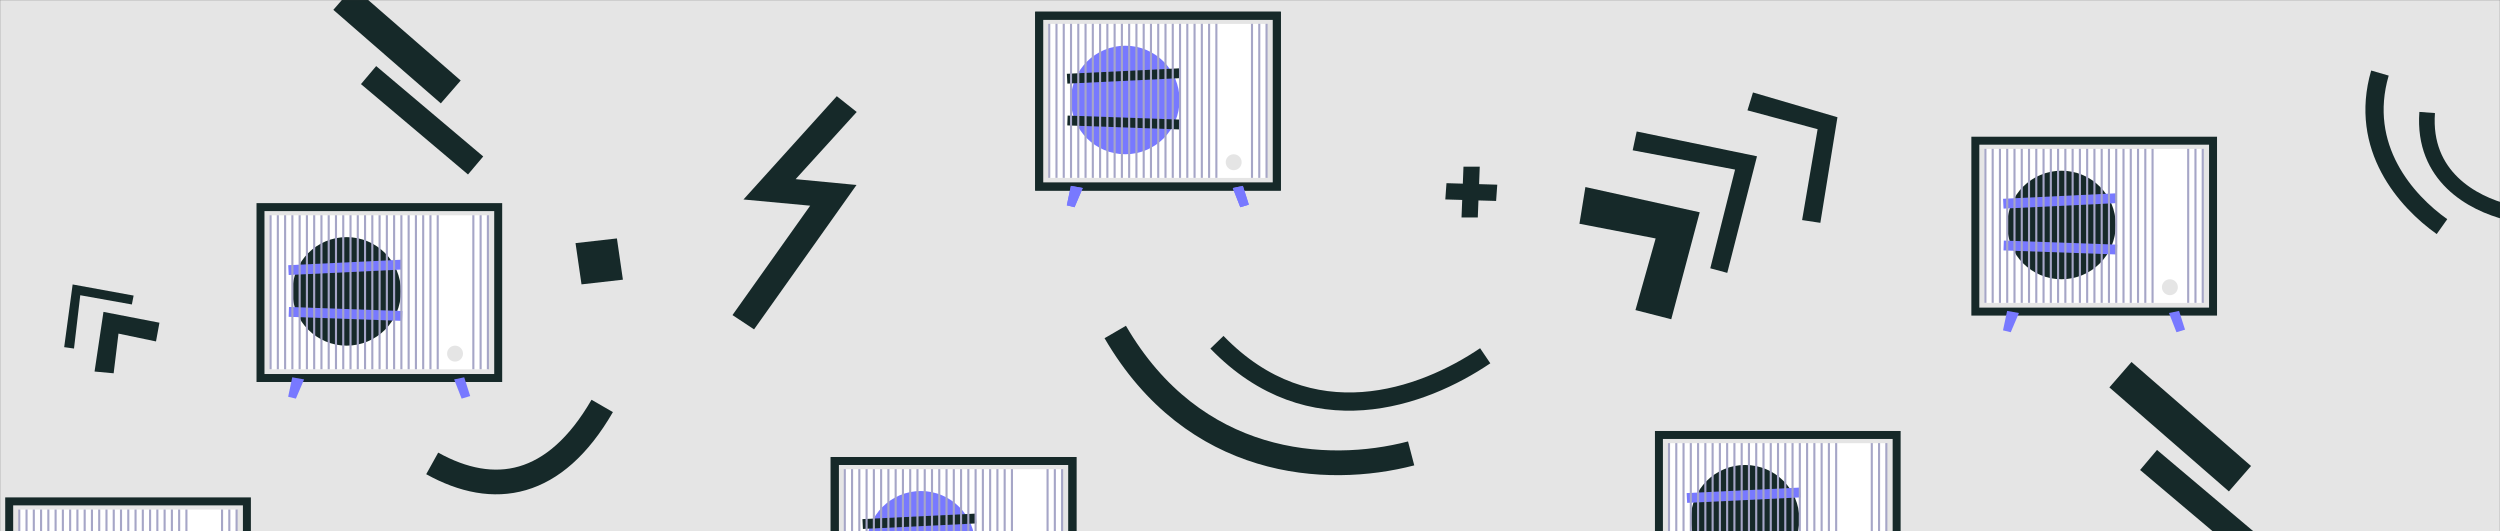 <svg width="1920" height="408" viewBox="0 0 1920 408" fill="none" xmlns="http://www.w3.org/2000/svg">
<rect x="0" y="0" width="1920" height="408" fill="#333333" stroke="none"/>
<mask id="mask0" mask-type="alpha" maskUnits="userSpaceOnUse" x="0" y="0" width="1920" height="408">
<path d="M1920 0H0V408H1920V0Z" fill="#E5E5E5"/>
</mask>
<g mask="url(#mask0)">
<path d="M1920 0H0V408H1920V0Z" fill="#E5E5E5"/>
<path d="M1827.79 56.105C1811.16 113.311 1847.97 154.549 1875.44 174.049" stroke="#162929" stroke-width="14"/>
<path d="M1864.06 86.391C1860.44 135.51 1899 156.215 1925.72 162.977" stroke="#162929" stroke-width="12"/>
<path d="M856.504 254.968C916.822 358.706 1018.36 365.257 1083.76 348.215" stroke="#162929" stroke-width="19"/>
<path d="M934.606 262.858C1006.48 337.113 1092.75 305.63 1140.64 273.225" stroke="#162929" stroke-width="14"/>
<path d="M442 186.714L473.797 183.112L478.392 214.797L446.595 218.398L442 186.714Z" fill="#162929"/>
<path fill-rule="evenodd" clip-rule="evenodd" d="M403.977 376.394C429.261 369.035 451.757 349.277 470.708 316.498L454.292 307.007C436.85 337.176 417.741 352.639 398.677 358.188C379.661 363.723 358.764 359.952 336.53 347.608L327.326 364.187C352.453 378.137 378.646 383.768 403.977 376.394Z" fill="#162929"/>
<path fill-rule="evenodd" clip-rule="evenodd" d="M1136.45 128H1123.95L1123.45 141.044L1110.89 140.67L1110 153.17L1122.97 153.555L1122.45 167H1134.95L1135.45 153.926L1149.01 154.33L1149.9 141.83L1135.94 141.415L1136.45 128Z" fill="#162929"/>
<path fill-rule="evenodd" clip-rule="evenodd" d="M1728.78 357.879L1636.99 278L1620 297.525L1711.79 377.404L1728.78 357.879ZM1748.01 422.739L1656.59 345.553L1643.59 360.943L1735.02 438.13L1748.01 422.739Z" fill="#162929"/>
<path fill-rule="evenodd" clip-rule="evenodd" d="M353.824 61.833L271.28 -10L256 7.558L338.544 79.391L353.824 61.833ZM371.116 120.16L288.903 50.748L277.218 64.589L359.431 134L371.116 120.16Z" fill="#162929"/>
<path fill-rule="evenodd" clip-rule="evenodd" d="M1411.16 90.04L1346.28 71L1342.05 84.751L1395.92 99.213L1384.01 169.023L1398.03 171.138L1411.16 90.04ZM1256.98 100.975L1349.37 120.023L1326.53 209.575L1313.49 206.049L1332.53 130.24L1253.9 115.431L1256.98 100.975ZM1217.58 143.642L1305.38 163.035L1283.52 245.191L1256.02 238.139L1271.53 183.133L1213 171.85L1217.58 143.642Z" fill="#162929"/>
<path fill-rule="evenodd" clip-rule="evenodd" d="M55.788 218.457L49.289 266.613L56.828 267.683L61.639 226.748L101.274 233.834L102.622 227.004L55.788 218.457ZM79.458 239.53L72.619 285.34L87.278 286.692L90.992 256.21L119.812 262.225L122.456 247.84L79.458 239.53Z" fill="#162929"/>
<path d="M642.663 73.875L657.95 86L611.048 137.587L657.805 142.054L579.115 252.962L562.54 241.979L622.215 157.969L570.979 153.203L642.663 73.875Z" fill="#162929"/>
<path fill-rule="evenodd" clip-rule="evenodd" d="M1271 331H1459.68V468.37H1271V331ZM1277.12 337.121V462.248H1453.56V337.121H1277.12Z" fill="#162929"/>
<rect x="1281.08" y="340.363" width="167.616" height="118.285" fill="white"/>
<circle cx="1340.23" cy="398.784" r="41.679" fill="#162929"/>
<path fill-rule="evenodd" clip-rule="evenodd" d="M1382.39 374.437L1295.35 378.672L1295.72 386.225L1382.76 381.989L1382.39 374.437ZM1383.02 413.889L1295.94 410.758L1295.67 418.315L1382.75 421.445L1383.02 413.889Z" fill="#7879FF"/>
<path fill-rule="evenodd" clip-rule="evenodd" d="M1280.99 458.585L1280.99 340.299H1282.61L1282.61 458.585H1280.99ZM1314.48 458.585L1314.48 340.299H1316.1L1316.1 458.585H1314.48ZM1347.97 340.299L1347.97 458.585H1349.59L1349.59 340.299H1347.97ZM1381.45 458.585L1381.45 340.299H1383.07L1383.07 458.585H1381.45ZM1297.73 340.299L1297.73 458.585H1299.35L1299.35 340.299H1297.73ZM1331.22 458.585L1331.22 340.299H1332.84L1332.84 458.585H1331.22ZM1364.71 340.299L1364.71 458.585H1366.33L1366.33 340.299H1364.71ZM1398.2 458.585L1398.2 340.299H1399.82L1399.82 458.585H1398.2ZM1436.72 340.299L1436.72 458.585H1438.34V340.299H1436.72ZM1286.57 458.585L1286.57 340.299H1288.19L1288.19 458.585H1286.57ZM1320.06 340.299L1320.06 458.585H1321.68L1321.68 340.299H1320.06ZM1353.55 458.585L1353.55 340.299H1355.17L1355.17 458.585H1353.55ZM1387.04 340.299L1387.04 458.585H1388.66L1388.66 340.299H1387.04ZM1303.32 458.585L1303.32 340.299H1304.94L1304.94 458.585H1303.32ZM1336.8 340.299L1336.8 458.585H1338.42L1338.42 340.299H1336.8ZM1370.29 458.585L1370.29 340.299H1371.91L1371.91 458.585H1370.29ZM1403.78 340.299L1403.78 458.585H1405.4L1405.4 340.299H1403.78ZM1442.31 458.585L1442.31 340.299H1443.93V458.585H1442.31ZM1292.15 340.3L1292.15 458.586H1293.77L1293.77 340.3L1292.15 340.3ZM1325.64 458.586L1325.64 340.3L1327.26 340.3L1327.26 458.586H1325.64ZM1359.13 340.3L1359.13 458.586H1360.75L1360.75 340.3L1359.13 340.3ZM1392.62 458.586L1392.62 340.3L1394.24 340.3L1394.24 458.586H1392.62ZM1308.9 340.3L1308.9 458.586H1310.52L1310.52 340.3L1308.9 340.3ZM1342.38 458.586L1342.38 340.3L1344.01 340.3L1344.01 458.586H1342.38ZM1375.87 340.3L1375.87 458.586H1377.49L1377.49 340.3L1375.87 340.3ZM1409.36 458.586L1409.36 340.3L1410.98 340.3V458.586H1409.36ZM1447.89 340.3L1447.89 458.586H1449.51V340.3L1447.89 340.3Z" fill="#A6A6C7"/>
<path fill-rule="evenodd" clip-rule="evenodd" d="M4 382H192.681V519.37H4V382ZM10.121 388.121V513.248H186.559V388.121H10.121Z" fill="#162929"/>
<rect x="14.082" y="391.363" width="167.616" height="118.285" fill="white"/>
<path fill-rule="evenodd" clip-rule="evenodd" d="M13.992 509.585L13.992 391.299H15.613L15.613 509.585H13.992ZM47.478 509.585L47.478 391.299H49.099L49.099 509.585H47.478ZM80.967 391.299L80.967 509.585H82.587L82.587 391.299H80.967ZM114.453 509.585L114.453 391.299H116.073L116.073 509.585H114.453ZM30.734 391.299L30.734 509.585H32.355L32.355 391.299H30.734ZM64.223 509.585L64.223 391.299H65.843L65.843 509.585H64.223ZM97.709 391.299L97.709 509.585H99.329L99.329 391.299H97.709ZM131.197 509.585L131.197 391.299H132.818L132.818 509.585H131.197ZM169.725 391.299L169.725 509.585H171.345V391.299H169.725ZM19.572 509.585L19.572 391.299H21.193L21.193 509.585H19.572ZM53.061 391.299L53.06 509.585H54.681L54.681 391.299H53.061ZM86.547 509.585L86.547 391.299H88.167L88.167 509.585H86.547ZM120.035 391.299L120.035 509.585H121.656L121.656 391.299H120.035ZM36.316 509.585L36.316 391.299H37.937L37.937 509.585H36.316ZM69.803 391.299L69.803 509.585H71.423L71.423 391.299H69.803ZM103.291 509.585L103.291 391.299H104.911L104.911 509.585H103.291ZM136.777 391.299L136.777 509.585H138.398L138.398 391.299H136.777ZM175.307 509.585L175.307 391.299H176.927V509.585H175.307ZM25.154 391.3L25.154 509.586H26.774L26.774 391.3L25.154 391.3ZM58.641 509.586L58.641 391.3L60.261 391.3L60.261 509.586H58.641ZM92.128 391.3L92.128 509.586H93.749L93.749 391.3L92.128 391.3ZM125.615 509.586L125.616 391.3L127.236 391.3L127.236 509.586H125.615ZM41.898 391.3L41.898 509.586H43.518L43.518 391.3L41.898 391.3ZM75.385 509.586L75.385 391.3L77.005 391.3L77.005 509.586H75.385ZM108.872 391.3L108.872 509.586H110.492L110.492 391.3L108.872 391.3ZM142.359 509.586L142.359 391.3L143.979 391.3V509.586H142.359ZM180.887 391.3L180.887 509.586H182.508V391.3L180.887 391.3Z" fill="#A6A6C7"/>
<path fill-rule="evenodd" clip-rule="evenodd" d="M197 156H385.681V293.37H197V156ZM203.121 162.121V287.248H379.559V162.121H203.121Z" fill="#162929"/>
<rect x="207.082" y="165.363" width="167.616" height="118.285" fill="white"/>
<circle cx="266.226" cy="223.784" r="41.679" fill="#162929"/>
<circle cx="349.473" cy="271.586" r="6.121" fill="#E5E5E5"/>
<path fill-rule="evenodd" clip-rule="evenodd" d="M308.389 199.437L221.354 203.672L221.721 211.225L308.757 206.989L308.389 199.437ZM309.02 238.889L221.938 235.758L221.666 243.315L308.748 246.445L309.02 238.889Z" fill="#7879FF"/>
<path fill-rule="evenodd" clip-rule="evenodd" d="M206.992 283.585L206.992 165.299H208.613L208.613 283.585H206.992ZM240.479 283.585L240.479 165.299H242.099L242.099 283.585H240.479ZM273.967 165.299L273.967 283.585H275.587L275.587 165.299H273.967ZM307.453 283.585L307.453 165.299H309.073L309.073 283.585H307.453ZM223.734 165.299L223.734 283.585H225.355L225.355 165.299H223.734ZM257.223 283.585L257.223 165.299H258.843L258.843 283.585H257.223ZM290.709 165.299L290.709 283.585H292.329L292.329 165.299H290.709ZM324.197 283.585L324.197 165.299H325.818L325.818 283.585H324.197ZM362.725 165.299L362.725 283.585H364.345V165.299H362.725ZM212.572 283.585L212.572 165.299H214.193L214.193 283.585H212.572ZM246.061 165.299L246.061 283.585H247.681L247.681 165.299H246.061ZM279.547 283.585L279.547 165.299H281.167L281.167 283.585H279.547ZM313.035 165.299L313.035 283.585H314.656L314.656 165.299H313.035ZM229.316 283.585L229.316 165.299H230.937L230.937 283.585H229.316ZM262.803 165.299L262.803 283.585H264.423L264.423 165.299H262.803ZM296.291 283.585L296.291 165.299H297.911L297.911 283.585H296.291ZM329.777 165.299L329.777 283.585H331.398L331.398 165.299H329.777ZM368.307 283.585L368.307 165.299H369.927V283.585H368.307ZM218.154 165.3L218.154 283.586H219.774L219.774 165.3L218.154 165.3ZM251.641 283.586L251.641 165.3L253.261 165.3L253.261 283.586H251.641ZM285.128 165.3L285.128 283.586H286.749L286.749 165.3L285.128 165.3ZM318.615 283.586L318.616 165.3L320.236 165.3L320.236 283.586H318.615ZM234.897 165.3L234.897 283.586H236.518L236.518 165.3L234.897 165.3ZM268.385 283.586L268.385 165.3L270.005 165.3L270.005 283.586H268.385ZM301.872 165.3L301.872 283.586H303.492L303.492 165.3L301.872 165.3ZM335.359 283.586L335.359 165.3L336.979 165.3V283.586H335.359ZM373.887 165.3L373.887 283.586H375.508V165.3L373.887 165.3Z" fill="#A6A6C7"/>
<path d="M224.455 289.769L233.547 291.389L227.246 306.153L221.305 304.712L224.455 289.769Z" fill="#7879FF"/>
<path d="M348.773 291.389L356.515 289.769L361.106 304.172L354.535 306.153L348.773 291.389Z" fill="#7879FF"/>
<path fill-rule="evenodd" clip-rule="evenodd" d="M1514 105H1702.68V242.37H1514V105ZM1520.12 111.121V236.248H1696.56V111.121H1520.12Z" fill="#162929"/>
<rect x="1524.08" y="114.363" width="167.616" height="118.285" fill="white"/>
<circle cx="1583.23" cy="172.784" r="41.679" fill="#162929"/>
<circle cx="1666.47" cy="220.586" r="6.121" fill="#E5E5E5"/>
<path fill-rule="evenodd" clip-rule="evenodd" d="M1625.39 148.437L1538.35 152.672L1538.72 160.225L1625.76 155.989L1625.39 148.437ZM1626.02 187.889L1538.94 184.758L1538.67 192.315L1625.75 195.445L1626.02 187.889Z" fill="#7879FF"/>
<path fill-rule="evenodd" clip-rule="evenodd" d="M1523.99 232.585L1523.99 114.299H1525.61L1525.61 232.585H1523.99ZM1557.48 232.585L1557.48 114.299H1559.1L1559.1 232.585H1557.48ZM1590.97 114.299L1590.97 232.585H1592.59L1592.59 114.299H1590.97ZM1624.45 232.585L1624.45 114.299H1626.07L1626.07 232.585H1624.45ZM1540.73 114.299L1540.73 232.585H1542.35L1542.35 114.299H1540.73ZM1574.22 232.585L1574.22 114.299H1575.84L1575.84 232.585H1574.22ZM1607.71 114.299L1607.71 232.585H1609.33L1609.33 114.299H1607.71ZM1641.2 232.585L1641.2 114.299H1642.82L1642.82 232.585H1641.2ZM1679.72 114.299L1679.72 232.585H1681.34V114.299H1679.72ZM1529.57 232.585L1529.57 114.299H1531.19L1531.19 232.585H1529.57ZM1563.06 114.299L1563.06 232.585H1564.68L1564.68 114.299H1563.06ZM1596.55 232.585L1596.55 114.299H1598.17L1598.17 232.585H1596.55ZM1630.04 114.299L1630.04 232.585H1631.66L1631.66 114.299H1630.04ZM1546.32 232.585L1546.32 114.299H1547.94L1547.94 232.585H1546.32ZM1579.8 114.299L1579.8 232.585H1581.42L1581.42 114.299H1579.8ZM1613.29 232.585L1613.29 114.299H1614.91L1614.91 232.585H1613.29ZM1646.78 114.299L1646.78 232.585H1648.4L1648.4 114.299H1646.78ZM1685.31 232.585L1685.31 114.299H1686.93V232.585H1685.31ZM1535.15 114.3L1535.15 232.586H1536.77L1536.77 114.3L1535.15 114.3ZM1568.64 232.586L1568.64 114.3L1570.26 114.3L1570.26 232.586H1568.64ZM1602.13 114.3L1602.13 232.586H1603.75L1603.75 114.3L1602.13 114.3ZM1635.62 232.586L1635.62 114.3L1637.24 114.3L1637.24 232.586H1635.62ZM1551.9 114.3L1551.9 232.586H1553.52L1553.52 114.3L1551.9 114.3ZM1585.38 232.586L1585.38 114.3L1587.01 114.3L1587.01 232.586H1585.38ZM1618.87 114.3L1618.87 232.586H1620.49L1620.49 114.3L1618.87 114.3ZM1652.36 232.586L1652.36 114.3L1653.98 114.3V232.586H1652.36ZM1690.89 114.3L1690.89 232.586H1692.51V114.3L1690.89 114.3Z" fill="#A6A6C7"/>
<path d="M1541.46 238.769L1550.55 240.389L1544.25 255.153L1538.3 253.712L1541.46 238.769Z" fill="#7879FF"/>
<path d="M1665.77 240.389L1673.52 238.769L1678.11 253.172L1671.53 255.153L1665.77 240.389Z" fill="#7879FF"/>
<circle cx="864.226" cy="76.784" r="41.679" fill="#162929"/>
<path fill-rule="evenodd" clip-rule="evenodd" d="M906.389 52.437L819.354 56.672L819.721 64.225L906.757 59.989L906.389 52.437ZM907.02 91.889L819.938 88.758L819.666 96.315L906.748 99.445L907.02 91.889Z" fill="#7879FF"/>
<path fill-rule="evenodd" clip-rule="evenodd" d="M795 9H983.681V146.37H795V9ZM801.121 15.121V140.248H977.559V15.121H801.121Z" fill="#162929"/>
<circle cx="947.473" cy="124.586" r="6.121" fill="#E5E5E5"/>
<path fill-rule="evenodd" clip-rule="evenodd" d="M795 9H983.681V146.37H795V9ZM801.121 15.121V140.248H977.559V15.121H801.121Z" fill="#162929"/>
<rect x="805.082" y="18.363" width="167.616" height="118.285" fill="white"/>
<circle cx="864.226" cy="76.784" r="41.679" fill="#7879FF"/>
<circle cx="947.473" cy="124.586" r="6.121" fill="#E5E5E5"/>
<rect x="819.354" y="56.672" width="87.139" height="7.562" transform="rotate(-2.786 819.354 56.672)" fill="#162929"/>
<rect x="819.938" y="88.757" width="87.139" height="7.562" transform="rotate(2.059 819.938 88.757)" fill="#162929"/>
<path fill-rule="evenodd" clip-rule="evenodd" d="M804.992 136.585L804.992 18.299H806.613L806.613 136.585H804.992ZM838.479 136.585L838.479 18.299H840.099L840.099 136.585H838.479ZM871.967 18.299L871.967 136.585H873.587L873.587 18.299H871.967ZM905.453 136.585L905.453 18.299H907.073L907.073 136.585H905.453ZM821.734 18.299L821.734 136.585H823.355L823.355 18.299H821.734ZM855.223 136.585L855.223 18.299H856.843L856.843 136.585H855.223ZM888.709 18.299L888.709 136.585H890.329L890.329 18.299H888.709ZM922.197 136.585L922.197 18.299H923.818L923.818 136.585H922.197ZM960.725 18.299L960.725 136.585H962.345V18.299H960.725ZM810.572 136.585L810.572 18.299H812.193L812.193 136.585H810.572ZM844.061 18.299L844.061 136.585H845.681L845.681 18.299H844.061ZM877.547 136.585L877.547 18.299H879.167L879.167 136.585H877.547ZM911.035 18.299L911.035 136.585H912.656L912.656 18.299H911.035ZM827.316 136.585L827.316 18.299H828.937L828.937 136.585H827.316ZM860.803 18.299L860.803 136.585H862.423L862.423 18.299H860.803ZM894.291 136.585L894.291 18.299H895.911L895.911 136.585H894.291ZM927.777 18.299L927.777 136.585H929.398L929.398 18.299H927.777ZM966.307 136.585L966.307 18.299H967.927V136.585H966.307ZM816.154 18.3L816.154 136.586H817.774L817.774 18.3L816.154 18.3ZM849.641 136.586L849.641 18.3L851.261 18.3L851.261 136.586H849.641ZM883.128 18.3L883.128 136.586H884.749L884.749 18.3L883.128 18.3ZM916.615 136.586L916.616 18.3L918.236 18.3L918.236 136.586H916.615ZM832.897 18.3L832.897 136.586H834.518L834.518 18.3L832.897 18.3ZM866.385 136.586L866.385 18.3L868.005 18.3L868.005 136.586H866.385ZM899.872 18.3L899.872 136.586H901.492L901.492 18.3L899.872 18.3ZM933.359 136.586L933.359 18.3L934.979 18.3V136.586H933.359ZM971.887 18.3L971.887 136.586H973.508V18.3L971.887 18.3Z" fill="#A6A6C7"/>
<path d="M822.455 142.769L831.547 144.389L825.246 159.153L819.305 157.712L822.455 142.769Z" fill="#7879FF"/>
<path d="M946.773 144.389L954.515 142.769L959.106 157.172L952.535 159.153L946.773 144.389Z" fill="#7879FF"/>
<path d="M822.455 142.769L831.547 144.389L825.246 159.153L819.305 157.712L822.455 142.769Z" fill="#7879FF"/>
<path d="M946.773 144.389L954.515 142.769L959.106 157.172L952.535 159.153L946.773 144.389Z" fill="#7879FF"/>
<circle cx="707.226" cy="418.784" r="41.679" fill="#162929"/>
<path fill-rule="evenodd" clip-rule="evenodd" d="M749.389 394.437L662.354 398.672L662.721 406.225L749.757 401.989L749.389 394.437ZM750.02 433.889L662.938 430.758L662.666 438.315L749.748 441.445L750.02 433.889Z" fill="#7879FF"/>
<path fill-rule="evenodd" clip-rule="evenodd" d="M638 351H826.681V488.37H638V351ZM644.121 357.121V482.248H820.559V357.121H644.121Z" fill="#162929"/>
<path fill-rule="evenodd" clip-rule="evenodd" d="M638 351H826.681V488.37H638V351ZM644.121 357.121V482.248H820.559V357.121H644.121Z" fill="#162929"/>
<rect x="648.082" y="360.363" width="167.616" height="118.285" fill="white"/>
<circle cx="707.226" cy="418.784" r="41.679" fill="#7879FF"/>
<rect x="662.354" y="398.672" width="87.139" height="7.562" transform="rotate(-2.786 662.354 398.672)" fill="#162929"/>
<path fill-rule="evenodd" clip-rule="evenodd" d="M647.992 478.585L647.992 360.299H649.613L649.613 478.585H647.992ZM681.479 478.585L681.479 360.299H683.099L683.099 478.585H681.479ZM714.967 360.299L714.967 478.585H716.587L716.587 360.299H714.967ZM748.453 478.585L748.453 360.299H750.073L750.073 478.585H748.453ZM664.734 360.299L664.734 478.585H666.355L666.355 360.299H664.734ZM698.223 478.585L698.223 360.299H699.843L699.843 478.585H698.223ZM731.709 360.299L731.709 478.585H733.329L733.329 360.299H731.709ZM765.197 478.585L765.197 360.299H766.818L766.818 478.585H765.197ZM803.725 360.299L803.725 478.585H805.345V360.299H803.725ZM653.572 478.585L653.572 360.299H655.193L655.193 478.585H653.572ZM687.061 360.299L687.061 478.585H688.681L688.681 360.299H687.061ZM720.547 478.585L720.547 360.299H722.167L722.167 478.585H720.547ZM754.035 360.299L754.035 478.585H755.656L755.656 360.299H754.035ZM670.316 478.585L670.316 360.299H671.937L671.937 478.585H670.316ZM703.803 360.299L703.803 478.585H705.423L705.423 360.299H703.803ZM737.291 478.585L737.291 360.299H738.911L738.911 478.585H737.291ZM770.777 360.299L770.777 478.585H772.398L772.398 360.299H770.777ZM809.307 478.585L809.307 360.299H810.927V478.585H809.307ZM659.154 360.3L659.154 478.586H660.774L660.774 360.3L659.154 360.3ZM692.641 478.586L692.641 360.3L694.261 360.3L694.261 478.586H692.641ZM726.128 360.3L726.128 478.586H727.749L727.749 360.3L726.128 360.3ZM759.615 478.586L759.616 360.3L761.236 360.3L761.236 478.586H759.615ZM675.897 360.3L675.897 478.586H677.518L677.518 360.3L675.897 360.3ZM709.385 478.586L709.385 360.3L711.005 360.3L711.005 478.586H709.385ZM742.872 360.3L742.872 478.586H744.492L744.492 360.3L742.872 360.3ZM776.359 478.586L776.359 360.3L777.979 360.3V478.586H776.359ZM814.887 360.3L814.887 478.586H816.508V360.3L814.887 360.3Z" fill="#A6A6C7"/>
</g>
</svg>
